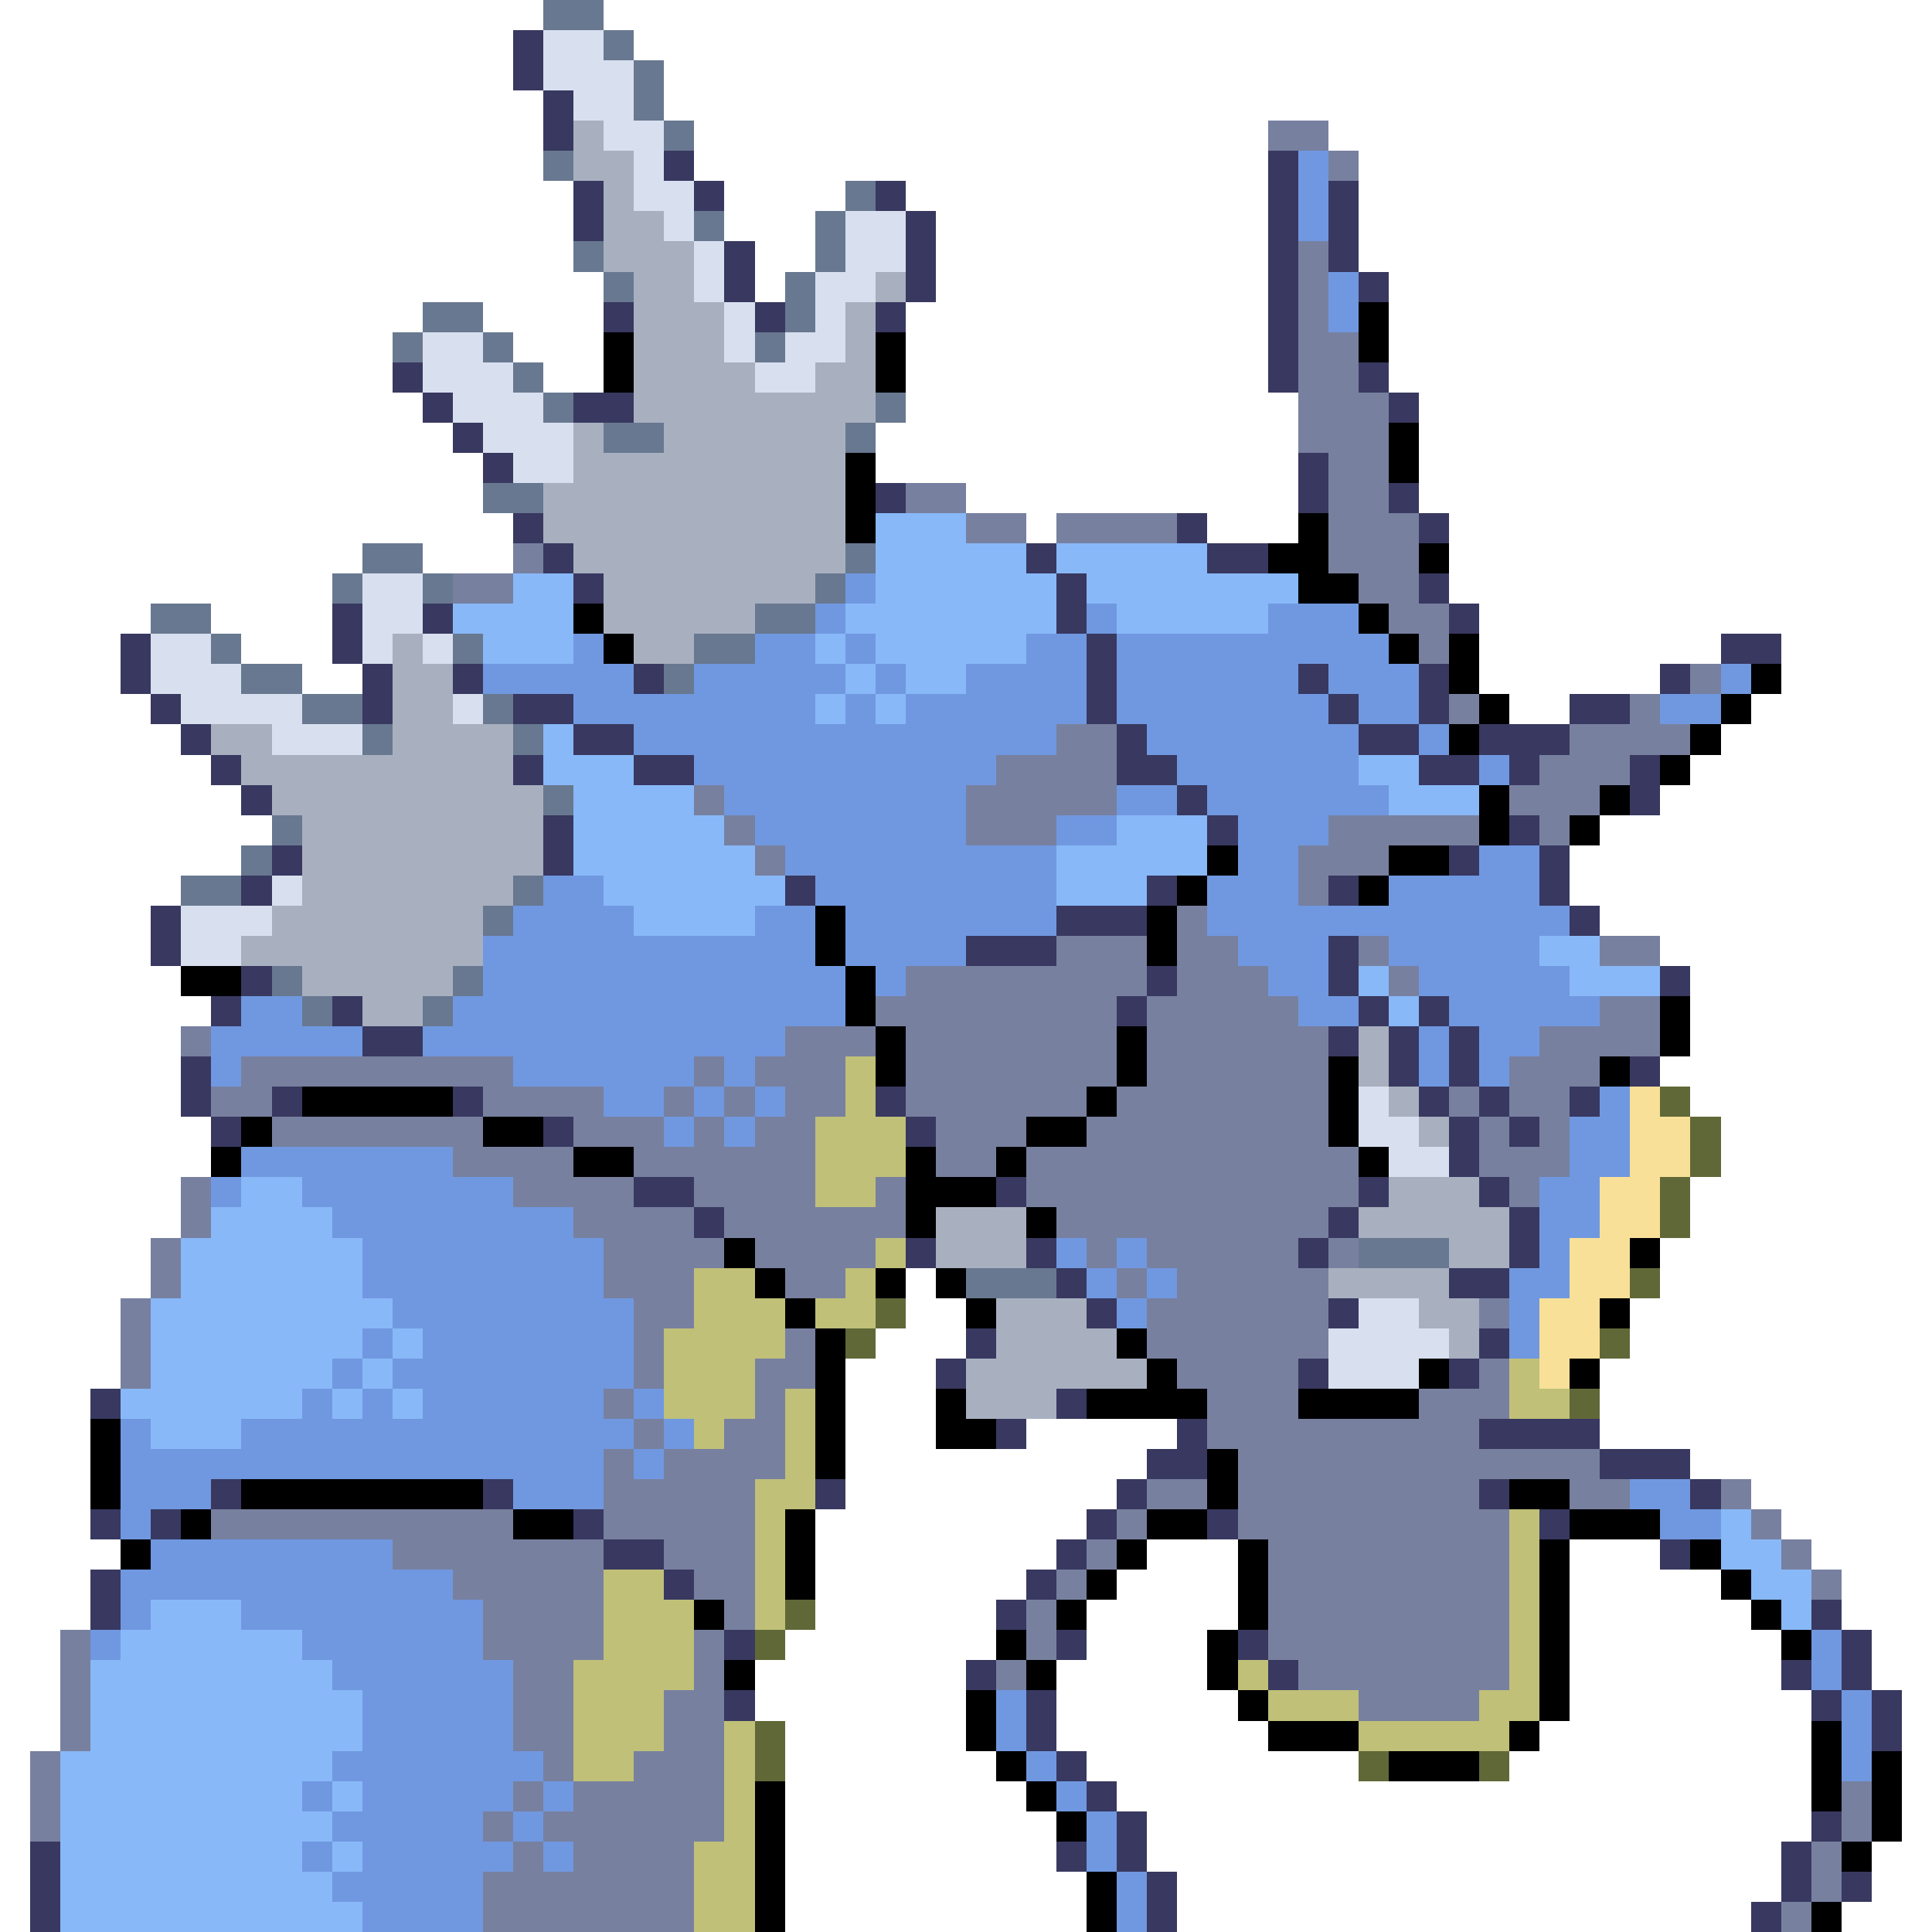 <svg xmlns="http://www.w3.org/2000/svg" viewBox="0 -0.5 64 64" shape-rendering="crispEdges">
<path stroke="#687890" d="M18 0h2M20 1h1M21 2h1M21 3h1M22 4h1M18 5h1M28 6h1M23 7h1M27 7h1M19 8h1M27 8h1M20 9h1M26 9h1M14 10h2M26 10h1M13 11h1M16 11h1M25 11h1M17 12h1M18 13h1M29 13h1M20 14h2M28 14h1M16 16h2M12 18h2M28 18h1M11 19h1M14 19h1M27 19h1M5 20h2M25 20h2M7 21h1M15 21h1M23 21h2M8 22h2M22 22h1M10 23h2M16 23h1M12 24h1M17 24h1M18 26h1M9 27h1M8 28h1M6 29h2M17 29h1M16 30h1M9 32h1M15 32h1M10 33h1M14 33h1M45 41h3M32 42h3" />
<path stroke="#383860" d="M17 1h1M17 2h1M18 3h1M18 4h1M22 5h1M42 5h1M19 6h1M23 6h1M29 6h1M42 6h1M44 6h1M19 7h1M30 7h1M42 7h1M44 7h1M24 8h1M30 8h1M42 8h1M44 8h1M24 9h1M30 9h1M42 9h1M45 9h1M20 10h1M25 10h1M29 10h1M42 10h1M42 11h1M13 12h1M42 12h1M45 12h1M14 13h1M19 13h2M46 13h1M15 14h1M16 15h1M43 15h1M29 16h1M43 16h1M46 16h1M17 17h1M39 17h1M47 17h1M18 18h1M34 18h1M40 18h2M19 19h1M35 19h1M47 19h1M11 20h1M14 20h1M35 20h1M48 20h1M4 21h1M11 21h1M36 21h1M57 21h2M4 22h1M12 22h1M15 22h1M21 22h1M36 22h1M43 22h1M47 22h1M55 22h1M5 23h1M12 23h1M17 23h2M36 23h1M44 23h1M47 23h1M52 23h2M6 24h1M19 24h2M37 24h1M45 24h2M49 24h3M7 25h1M17 25h1M21 25h2M37 25h2M47 25h2M50 25h1M54 25h1M8 26h1M39 26h1M54 26h1M18 27h1M40 27h1M50 27h1M9 28h1M18 28h1M48 28h1M51 28h1M8 29h1M26 29h1M38 29h1M44 29h1M51 29h1M5 30h1M35 30h3M52 30h1M5 31h1M32 31h3M44 31h1M8 32h1M38 32h1M44 32h1M55 32h1M7 33h1M11 33h1M37 33h1M45 33h1M47 33h1M12 34h2M44 34h1M46 34h1M48 34h1M6 35h1M46 35h1M48 35h1M54 35h1M6 36h1M9 36h1M15 36h1M29 36h1M47 36h1M49 36h1M52 36h1M7 37h1M18 37h1M30 37h1M48 37h1M50 37h1M48 38h1M21 39h2M33 39h1M45 39h1M49 39h1M23 40h1M44 40h1M50 40h1M30 41h1M34 41h1M43 41h1M50 41h1M35 42h1M48 42h2M36 43h1M44 43h1M32 44h1M49 44h1M31 45h1M43 45h1M48 45h1M3 46h1M35 46h1M33 47h1M39 47h1M49 47h4M38 48h2M53 48h3M7 49h1M16 49h1M27 49h1M37 49h1M49 49h1M56 49h1M3 50h1M5 50h1M19 50h1M36 50h1M40 50h1M51 50h1M20 51h2M35 51h1M55 51h1M3 52h1M22 52h1M34 52h1M3 53h1M33 53h1M60 53h1M24 54h1M35 54h1M41 54h1M61 54h1M32 55h1M42 55h1M59 55h1M61 55h1M24 56h1M34 56h1M60 56h1M62 56h1M34 57h1M62 57h1M35 58h1M36 59h1M37 60h1M60 60h1M1 61h1M35 61h1M37 61h1M59 61h1M1 62h1M38 62h1M59 62h1M61 62h1M1 63h1M38 63h1M58 63h1" />
<path stroke="#d8e0f0" d="M18 1h2M18 2h3M19 3h2M20 4h2M21 5h1M21 6h2M22 7h1M28 7h2M23 8h1M28 8h2M23 9h1M27 9h2M24 10h1M27 10h1M14 11h2M24 11h1M26 11h2M14 12h3M25 12h2M15 13h3M16 14h3M17 15h2M12 19h2M12 20h2M5 21h2M12 21h1M14 21h1M5 22h3M6 23h4M15 23h1M9 24h3M9 29h1M6 30h3M6 31h2M45 36h1M45 37h2M46 38h2M45 43h2M44 44h4M44 45h3" />
<path stroke="#a8b0c0" d="M19 4h1M19 5h2M20 6h1M20 7h2M20 8h3M21 9h2M29 9h1M21 10h3M28 10h1M21 11h3M28 11h1M21 12h4M27 12h2M21 13h8M19 14h1M22 14h6M19 15h9M18 16h10M18 17h10M19 18h9M20 19h7M20 20h5M13 21h1M21 21h2M13 22h2M13 23h2M7 24h2M13 24h4M8 25h9M9 26h9M10 27h8M10 28h8M10 29h7M9 30h7M8 31h8M10 32h5M12 33h2M45 34h1M45 35h1M46 36h1M47 37h1M46 39h3M31 40h3M45 40h5M31 41h3M48 41h2M44 42h4M33 43h3M47 43h2M33 44h4M48 44h1M32 45h6M32 46h3" />
<path stroke="#7880a0" d="M42 4h2M44 5h1M43 8h1M43 9h1M43 10h1M43 11h2M43 12h2M43 13h3M43 14h3M44 15h2M30 16h2M44 16h2M32 17h2M35 17h4M44 17h3M17 18h1M44 18h3M15 19h2M45 19h2M46 20h2M47 21h1M56 22h1M48 23h1M54 23h1M35 24h2M52 24h4M33 25h4M51 25h3M23 26h1M32 26h5M50 26h3M24 27h1M32 27h3M44 27h5M51 27h1M25 28h1M43 28h3M43 29h1M39 30h1M35 31h3M39 31h2M45 31h1M53 31h2M30 32h8M39 32h3M46 32h1M29 33h8M38 33h5M53 33h2M6 34h1M26 34h3M30 34h7M38 34h6M51 34h4M8 35h9M23 35h1M25 35h3M30 35h7M38 35h6M50 35h3M7 36h2M16 36h4M22 36h1M24 36h1M26 36h2M30 36h6M37 36h7M48 36h1M50 36h2M9 37h7M19 37h3M23 37h1M25 37h2M31 37h3M36 37h8M49 37h1M51 37h1M15 38h4M21 38h6M31 38h2M34 38h11M49 38h3M6 39h1M17 39h4M23 39h4M29 39h1M34 39h11M50 39h1M6 40h1M19 40h4M24 40h6M35 40h9M5 41h1M20 41h4M25 41h4M36 41h1M38 41h5M44 41h1M5 42h1M20 42h3M26 42h2M37 42h1M39 42h5M4 43h1M21 43h2M38 43h6M49 43h1M4 44h1M21 44h1M26 44h1M38 44h6M4 45h1M21 45h1M25 45h2M39 45h4M49 45h1M20 46h1M25 46h1M40 46h3M47 46h3M21 47h1M24 47h2M40 47h9M20 48h1M22 48h4M41 48h12M20 49h5M38 49h2M41 49h8M52 49h2M57 49h1M7 50h10M20 50h5M37 50h1M41 50h9M58 50h1M13 51h7M22 51h3M36 51h1M42 51h8M59 51h1M15 52h5M23 52h2M35 52h1M42 52h8M60 52h1M16 53h4M24 53h1M34 53h1M42 53h8M2 54h1M16 54h4M23 54h1M34 54h1M42 54h8M2 55h1M17 55h2M23 55h1M33 55h1M43 55h7M2 56h1M17 56h2M22 56h2M45 56h4M2 57h1M17 57h2M22 57h2M1 58h1M18 58h1M21 58h3M1 59h1M17 59h1M19 59h5M61 59h1M1 60h1M16 60h1M18 60h6M61 60h1M17 61h1M19 61h4M60 61h1M16 62h7M60 62h1M16 63h7M59 63h1" />
<path stroke="#7098e0" d="M43 5h1M43 6h1M43 7h1M44 9h1M44 10h1M28 19h1M27 20h1M36 20h1M42 20h3M19 21h1M25 21h2M28 21h1M34 21h2M37 21h9M16 22h5M23 22h5M29 22h1M32 22h4M37 22h6M44 22h3M57 22h1M19 23h8M28 23h1M30 23h6M37 23h7M45 23h2M55 23h2M21 24h14M38 24h7M47 24h1M23 25h10M39 25h6M49 25h1M24 26h8M37 26h2M40 26h6M25 27h7M35 27h2M41 27h3M26 28h9M41 28h2M49 28h2M18 29h2M27 29h8M40 29h3M46 29h5M17 30h4M25 30h2M28 30h7M40 30h12M16 31h11M28 31h4M41 31h3M46 31h5M16 32h12M29 32h1M42 32h2M47 32h5M8 33h2M15 33h13M43 33h2M48 33h5M7 34h5M14 34h12M47 34h1M49 34h2M7 35h1M17 35h6M24 35h1M47 35h1M49 35h1M20 36h2M23 36h1M25 36h1M53 36h1M22 37h1M24 37h1M52 37h2M8 38h7M52 38h2M7 39h1M10 39h7M51 39h2M11 40h8M51 40h2M12 41h8M35 41h1M37 41h1M51 41h1M12 42h8M36 42h1M38 42h1M50 42h2M13 43h8M37 43h1M50 43h1M12 44h1M14 44h7M50 44h1M11 45h1M13 45h8M10 46h1M12 46h1M14 46h6M21 46h1M4 47h1M8 47h13M22 47h1M4 48h16M21 48h1M4 49h3M17 49h3M54 49h2M4 50h1M55 50h2M5 51h8M4 52h11M4 53h1M8 53h8M3 54h1M10 54h6M60 54h1M11 55h6M60 55h1M12 56h5M33 56h1M61 56h1M12 57h5M33 57h1M61 57h1M11 58h7M34 58h1M61 58h1M10 59h1M12 59h5M18 59h1M35 59h1M11 60h5M17 60h1M36 60h1M10 61h1M12 61h5M18 61h1M36 61h1M11 62h5M37 62h1M12 63h4M37 63h1" />
<path stroke="#000000" d="M45 10h1M20 11h1M29 11h1M45 11h1M20 12h1M29 12h1M46 14h1M28 15h1M46 15h1M28 16h1M28 17h1M43 17h1M42 18h2M47 18h1M43 19h2M19 20h1M45 20h1M20 21h1M46 21h1M48 21h1M48 22h1M58 22h1M49 23h1M57 23h1M48 24h1M56 24h1M55 25h1M49 26h1M53 26h1M49 27h1M52 27h1M40 28h1M46 28h2M39 29h1M45 29h1M27 30h1M38 30h1M27 31h1M38 31h1M6 32h2M28 32h1M28 33h1M55 33h1M29 34h1M37 34h1M55 34h1M29 35h1M37 35h1M44 35h1M53 35h1M10 36h5M36 36h1M44 36h1M8 37h1M16 37h2M34 37h2M44 37h1M7 38h1M19 38h2M30 38h1M33 38h1M45 38h1M30 39h3M30 40h1M34 40h1M24 41h1M54 41h1M25 42h1M29 42h1M31 42h1M26 43h1M32 43h1M53 43h1M27 44h1M37 44h1M27 45h1M38 45h1M47 45h1M52 45h1M27 46h1M31 46h1M36 46h4M43 46h4M3 47h1M27 47h1M31 47h2M3 48h1M27 48h1M40 48h1M3 49h1M8 49h8M40 49h1M50 49h2M6 50h1M17 50h2M26 50h1M38 50h2M52 50h3M4 51h1M26 51h1M37 51h1M41 51h1M51 51h1M56 51h1M26 52h1M36 52h1M41 52h1M51 52h1M57 52h1M23 53h1M35 53h1M41 53h1M51 53h1M58 53h1M33 54h1M40 54h1M51 54h1M59 54h1M24 55h1M34 55h1M40 55h1M51 55h1M32 56h1M41 56h1M51 56h1M32 57h1M42 57h3M50 57h1M60 57h1M33 58h1M46 58h3M60 58h1M62 58h1M25 59h1M34 59h1M60 59h1M62 59h1M25 60h1M35 60h1M62 60h1M25 61h1M61 61h1M25 62h1M36 62h1M25 63h1M36 63h1M60 63h1" />
<path stroke="#88b8f8" d="M29 17h3M29 18h5M35 18h5M17 19h2M29 19h6M36 19h7M15 20h4M28 20h7M37 20h5M16 21h3M27 21h1M29 21h5M28 22h1M30 22h2M27 23h1M29 23h1M18 24h1M18 25h3M45 25h2M19 26h4M46 26h3M19 27h5M37 27h3M19 28h6M35 28h5M20 29h6M35 29h3M21 30h4M51 31h2M45 32h1M52 32h3M46 33h1M8 39h2M7 40h4M6 41h6M6 42h6M5 43h8M5 44h7M13 44h1M5 45h6M12 45h1M4 46h6M11 46h1M13 46h1M5 47h3M57 50h1M57 51h2M58 52h2M5 53h3M59 53h1M4 54h6M3 55h8M3 56h9M3 57h9M2 58h9M2 59h8M11 59h1M2 60h9M2 61h8M11 61h1M2 62h9M2 63h10" />
<path stroke="#c0c078" d="M28 35h1M28 36h1M27 37h3M27 38h3M27 39h2M29 41h1M23 42h2M28 42h1M23 43h3M27 43h2M22 44h4M22 45h3M50 45h1M22 46h3M26 46h1M50 46h2M23 47h1M26 47h1M26 48h1M25 49h2M25 50h1M50 50h1M25 51h1M50 51h1M20 52h2M25 52h1M50 52h1M20 53h3M25 53h1M50 53h1M20 54h3M50 54h1M19 55h4M41 55h1M50 55h1M19 56h3M42 56h3M49 56h2M19 57h3M24 57h1M45 57h5M19 58h2M24 58h1M24 59h1M24 60h1M23 61h2M23 62h2M23 63h2" />
<path stroke="#f8e098" d="M54 36h1M54 37h2M54 38h2M53 39h2M53 40h2M52 41h2M52 42h2M51 43h2M51 44h2M51 45h1" />
<path stroke="#606838" d="M55 36h1M56 37h1M56 38h1M55 39h1M55 40h1M54 42h1M29 43h1M28 44h1M53 44h1M52 46h1M26 53h1M25 54h1M25 57h1M25 58h1M45 58h1M49 58h1" />
</svg>